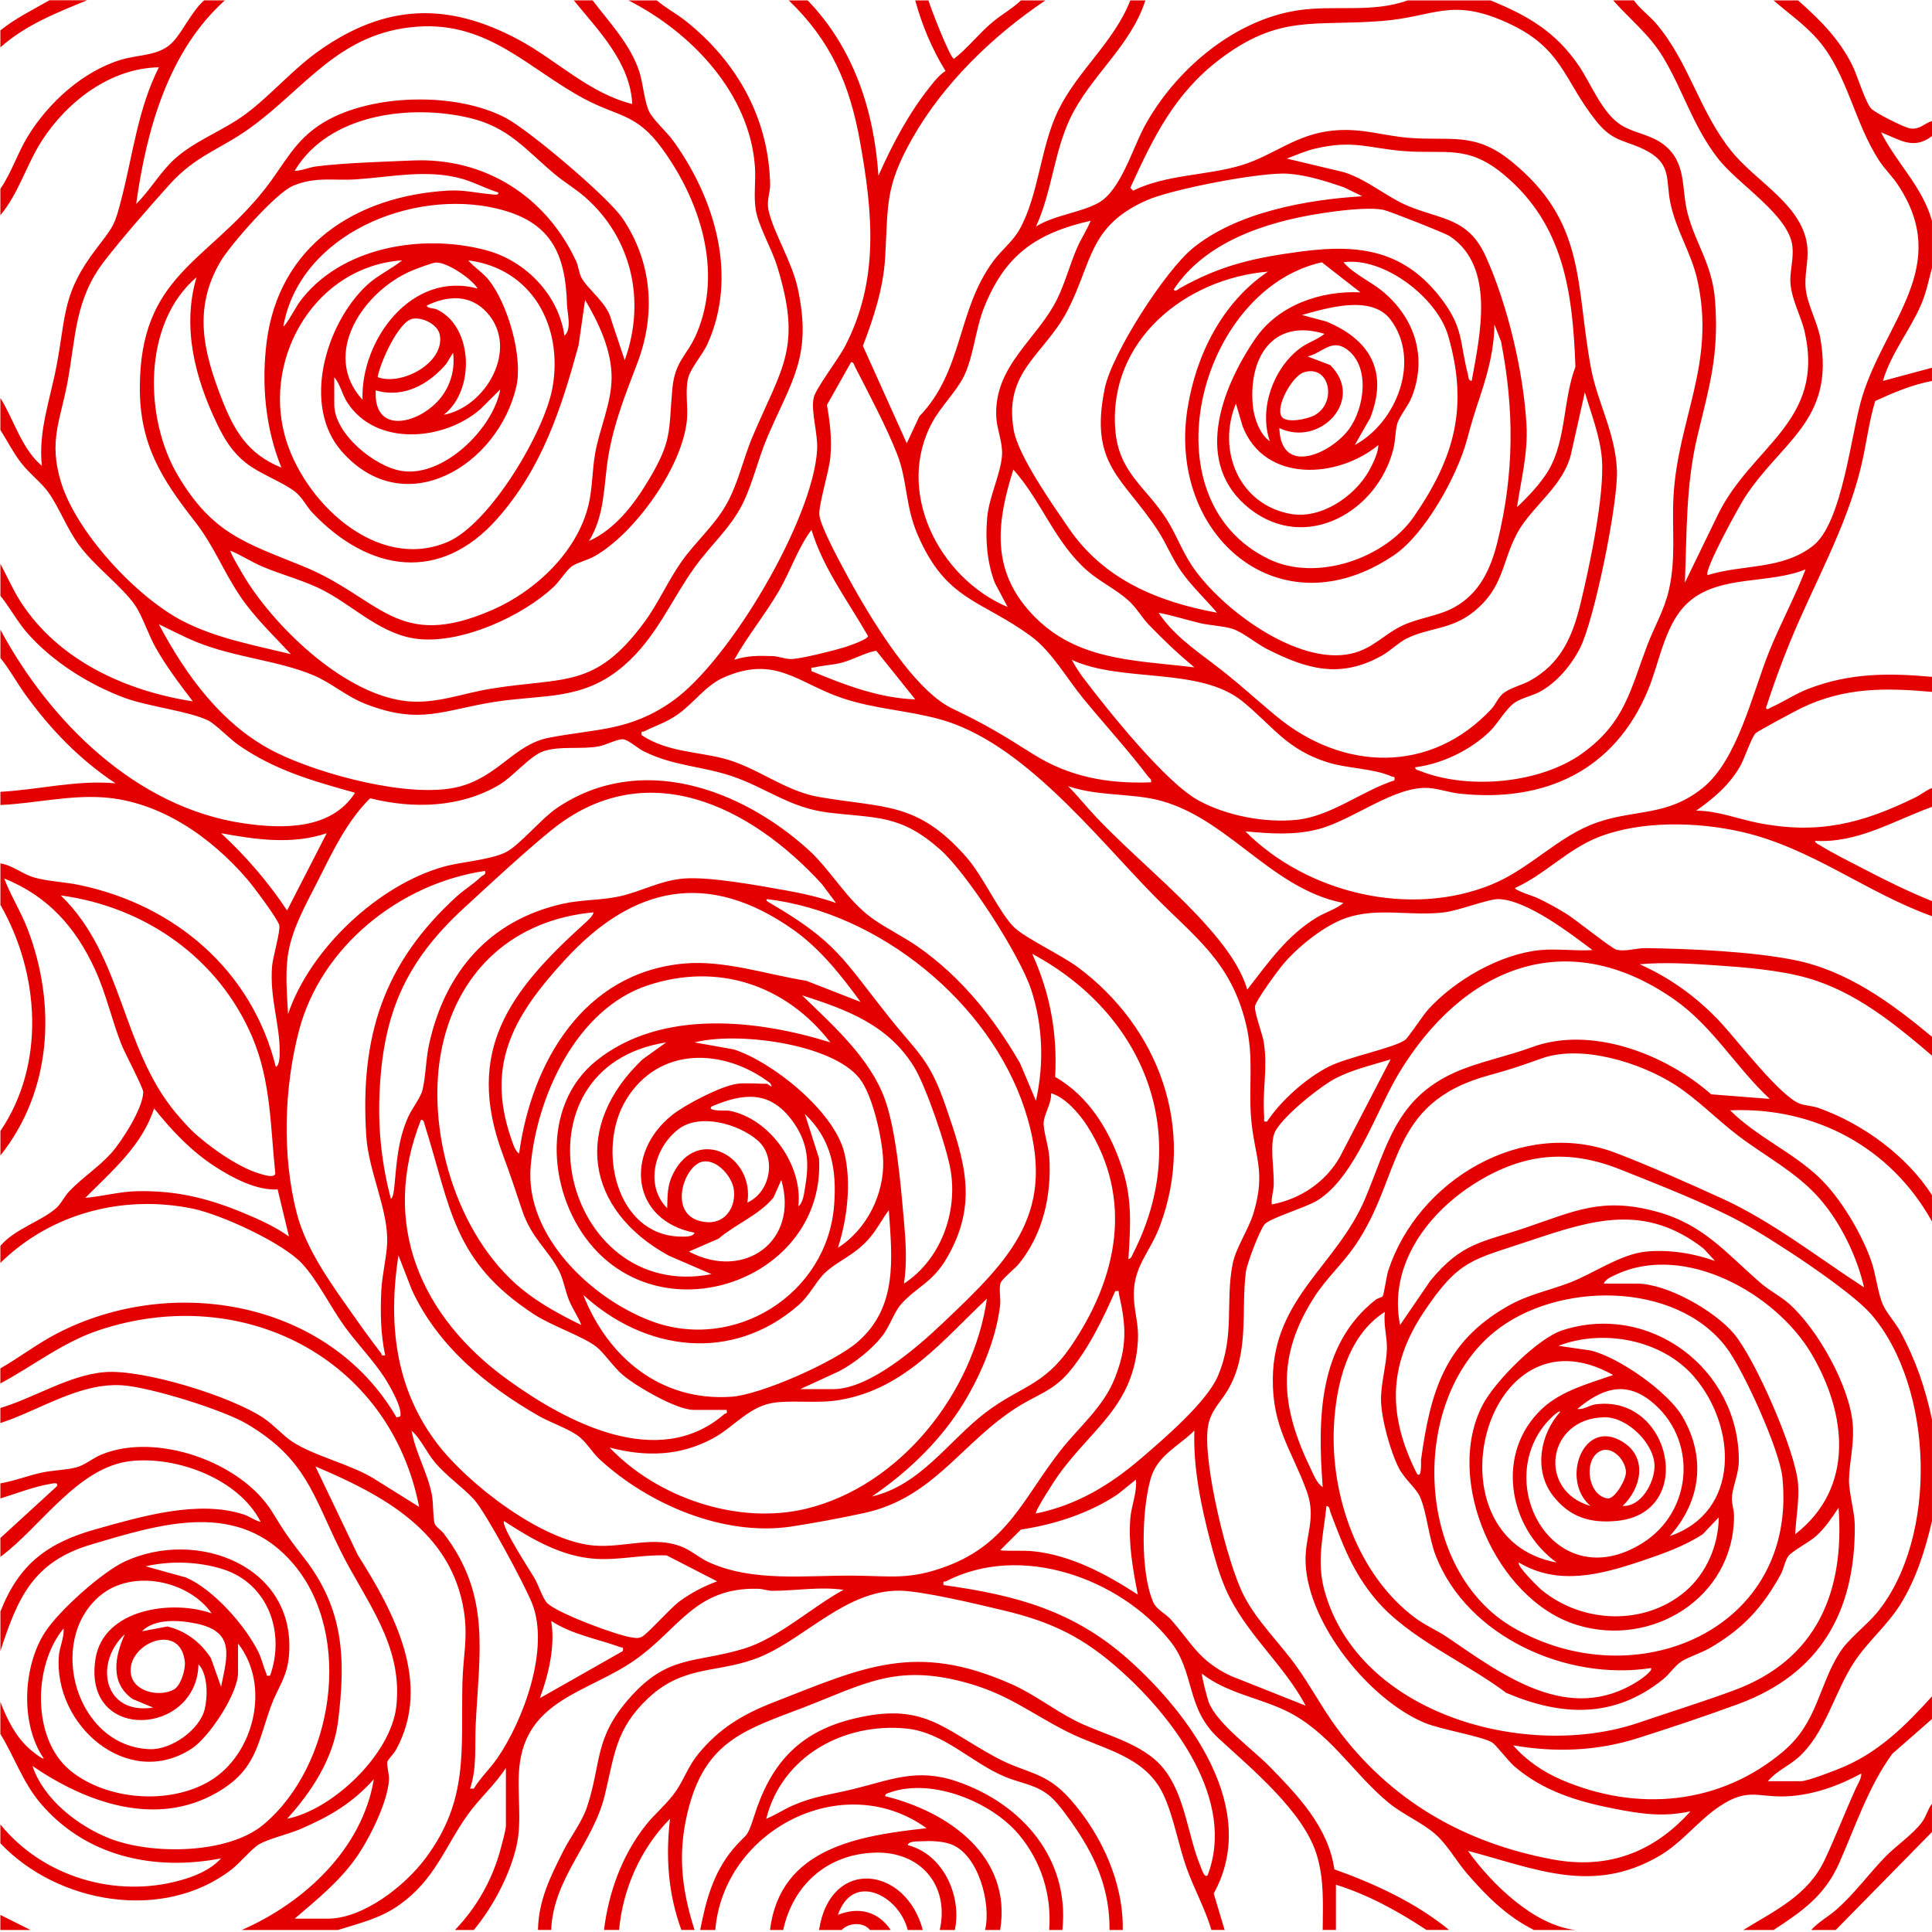 <svg width="692" height="692" viewBox="0 0 692 692" fill="none" xmlns="http://www.w3.org/2000/svg">
<path d="M402.139 691.279L397.409 691.279C397.517 677.509 392.943 666.186 385.396 655.017C383.2 651.767 379.289 646.193 376.471 643.687C371.438 639.201 365.918 638.863 360.073 636.444C348.054 631.485 338.054 620.479 324.697 619.134C302.327 616.884 280.098 628.931 274.443 651.443C277.781 650.112 280.815 648.031 284.125 646.606C291.841 643.288 297.577 642.782 305.408 640.869C319.116 637.518 328.366 633.127 342.865 638.113C365.999 646.058 383.194 665.713 380.525 691.279L375.796 691.279C376.728 678.773 373.005 666.787 364.999 657.179C355.182 645.389 333.757 636.667 318.738 642.038C318.008 642.302 317.116 642.336 317.015 643.349C339.784 648.909 362.553 664.936 358.229 691.279L352.824 691.279C355.121 681.935 350.425 664.186 340.642 660.584C337.277 659.348 333.061 659.328 329.481 659.524C328.292 659.591 325.434 659.422 325.123 660.895C337.791 664.091 344.581 679.009 342.007 691.279L336.602 691.279C340.183 675.199 329.636 663.024 313.259 663.578C296.354 664.145 284.071 675.03 280.524 691.279L275.795 691.279C279.409 661.902 307.387 657.524 331.872 654.821C302.023 633.302 259.187 655.402 256.201 691.279L250.796 691.279C252.823 680.806 255.417 671.023 262.302 662.611C267.309 656.497 267.403 659.145 270.031 650.754C275.909 631.965 285.943 620.404 305.779 615.594C330.879 609.5 337.561 619.161 356.864 629.532C367.884 635.451 374.492 634.329 383.572 644.7C394.585 657.281 402.449 674.34 402.145 691.279L402.139 691.279ZM293.361 691.279L301.469 691.279C303.935 688.637 309.259 688.292 311.603 691.279L319.035 691.279C314.549 684.603 307.536 682.84 300.124 685.874C305.462 670.226 322.076 678.942 325.116 691.279L330.521 691.279C324.494 668.415 297.388 665.05 293.361 691.279ZM0.135 691.279L10.945 691.279L0.135 685.88L0.135 691.279ZM17.702 0.096C11.716 3.542 5.54 6.528 0.135 10.893L0.135 16.967C9.074 8.967 20.276 4.569 31.214 0.089L17.702 0.089L17.702 0.096ZM635.233 691.279L624.423 691.279C635.828 684.245 647.577 678.915 653.597 666.091C657.522 657.727 660.975 648.747 664.866 640.221C665.495 638.842 666.88 636.667 666.643 635.248C658.617 639.626 649.557 642.89 640.327 643.383C629.652 643.957 626.328 640.126 616.106 646.856C608.349 651.957 602.519 660.017 594.229 664.821C570.311 678.671 550.089 669.354 525.78 662.936C534.104 674.597 549.319 689.583 564.291 691.279L549.427 691.279C539.685 686.394 532.455 679.178 525.435 671.037C521.584 666.571 518.402 660.672 513.977 656.835C509.227 652.72 502.585 649.977 497.403 645.72C484.458 635.1 476.29 620.229 460.277 612.608C450.764 608.081 439.13 606.297 430.529 599.473C430.211 599.885 432.441 608.358 432.9 609.581C435.819 617.357 448.555 626.397 454.858 632.863C464.973 643.234 475.823 654.531 477.931 669.55C492.336 674.665 507.166 681.529 519.03 691.265L510.923 691.265C500.977 684.678 489.917 678.583 478.499 675.063L478.499 691.265L473.763 691.265C473.81 681.955 474.357 673.118 471.547 664.118C466.756 648.768 448.197 633.444 436.596 622.762C424.475 611.601 428.252 599.122 419.023 587.67C400.882 565.158 365.668 552.625 338.926 566.333C338.223 566.691 337.642 565.975 337.96 567.739C363.762 571.326 384.484 576.846 404.179 594.392C426.198 614.006 451.413 648.085 434.724 678.212L438.63 691.265L433.9 691.265C431.657 683.678 427.786 676.766 425.103 669.341C422.063 660.909 420.367 650.484 416.658 642.673C409.983 628.613 394.497 626.539 381.856 620.067C368.559 613.256 360.776 606.608 345.385 602.507C320.65 595.919 309.482 603.25 287.645 611.641C267.748 619.283 253.404 623.195 246.938 646.572C242.56 662.382 243.823 675.84 248.776 691.265L244.046 691.265C239.297 678.192 238.391 665.24 239.986 651.443C229.554 661.99 223.061 676.469 221.75 691.265L216.345 691.265C217.98 677.779 222.811 664.523 231.23 653.821C234.615 649.518 239.256 645.835 242.297 641.255C245.134 636.985 246.641 632.437 250.147 628.174C257.694 618.999 266.065 614.026 276.984 609.763C309.394 597.095 327.866 587.987 362.256 603.203C370.458 606.831 377.512 612.479 385.464 616.465C395.558 621.519 409.185 624.215 416.611 633.275C424.543 642.957 425.333 657.274 430.009 668.489C430.265 669.111 431.333 672.847 432.535 671.692C442.825 644.95 420.435 615.438 401.476 598.446C388.18 586.528 376.958 581.008 359.587 576.846C350.756 574.731 330.271 569.792 322.049 569.745C303.124 569.637 288.659 586.501 272.66 593.298C257.816 599.602 245.364 595.879 232.203 608.223C220.352 619.337 220.122 628.748 216.562 643.221C212.359 660.301 198.144 672.759 197.428 691.265L192.698 691.265C192.82 680.813 197.225 671.942 201.806 662.902C204.434 657.713 208.467 652.659 210.298 647.092C215.562 631.073 212.717 622.702 225.453 608.236C239.297 592.507 248.931 595.859 266.484 590.507C278.774 586.764 290.76 575.623 302.138 569.434C293.685 568.232 285.206 569.765 276.774 569.799C275.065 569.806 273.342 569.11 271.43 569.063C248.891 568.516 243.175 583.602 227.358 594.622C210.663 606.257 188.442 608.689 186.016 632.964C185.063 642.45 187.151 652.099 184.915 661.564C182.462 671.928 176.449 683.137 169.72 691.272L162.963 691.272C170.801 683.13 176.476 673.063 179.354 662.084C179.861 660.152 181.206 655.456 181.206 653.808L181.206 633.221C177.3 639.295 171.517 644.342 167.409 650.153C159.234 661.72 155.856 673.036 143.309 682.103C136.343 687.137 129.107 688.725 121.067 691.272L86.61 691.272C108.966 681.522 129.796 662.206 133.897 637.275C126.101 645.964 118.135 650.578 107.548 655.152C103.426 656.929 96.19 658.585 92.745 660.612C90.251 662.078 85.812 667.388 82.88 669.651C58.456 688.475 20.627 681.867 0.135 660.22L0.135 653.47C15.33 672.192 41.2 679.975 64.469 673.53C69.874 672.03 75.32 669.827 79.184 665.631C55.044 670.287 30.559 664.949 14.344 645.693C8.135 638.315 5.135 629.194 0.135 621.073L0.135 609.601C2.594 615.871 5.263 621.465 10.263 626.147C10.83 626.681 15.209 630.309 15.675 629.843C7.202 617.58 8.182 596.946 16.073 584.683C20.999 577.029 36.477 563.11 44.714 559.293C70.597 547.307 106.25 560.928 103.501 593.048C102.832 600.878 99.474 604.453 97.109 610.959C92.143 624.641 91.859 633.944 77.617 642.106C55.76 654.632 30.789 645.646 11.634 632.546C15.607 644.444 27.856 654.024 39.342 658.524C54.301 664.382 81.664 664.192 94.413 653.49C119.513 632.41 126.736 585.873 105.217 560.32C85.535 536.95 57.834 545.733 32.579 553.239C12.013 559.354 6.364 572.09 0.149 591.372L0.149 577.197C6.898 560.084 17.107 552.543 34.457 547.692C50.645 543.166 70.955 537.119 87.285 542.449C89.326 543.112 91.292 544.632 93.386 545.132C85.583 529.768 63.672 521.62 47.179 523.282C27.931 525.221 14.675 546.929 0.142 557.624L0.142 550.875L20.418 532.308C20.945 530.747 19.026 531.342 18.215 531.47C12.323 532.396 5.864 534.97 0.142 536.707L0.142 531.308C5.168 530.45 9.898 528.565 14.877 527.471C18.87 526.592 23.505 526.572 27.201 525.613C30.525 524.748 33.059 522.37 36.16 521.066C55.801 512.816 86.502 523.572 97.555 541.639C101.953 548.834 103.697 551.327 108.892 557.989C123.195 576.333 123.898 594.163 121.067 616.688C119.412 629.836 111.554 641.856 102.832 651.45C119.446 648.085 140.039 628.208 141.944 611.222C144.444 588.987 130.735 573.272 121.831 555.185C112.014 535.261 109.473 522.538 88.589 510.1C79.948 504.952 53.679 496.824 43.741 496.182C28.404 495.189 14.269 505.121 0.135 509.708L0.135 504.31C12.276 500.688 24.836 492.459 37.606 491.459C51.308 490.392 82.617 500.067 94.258 507.81C97.981 510.282 101.325 514.147 104.629 516.343C112.432 521.518 125.614 524.457 133.918 529.606L150.126 539.74C139.62 486.155 86.63 459.38 35.417 476.453C22.431 480.784 12.026 489.148 0.128 495.533L0.128 490.135C6.986 486.21 13.357 481.284 20.384 477.636C61.814 456.123 117.804 465.934 142.025 507.681L143.37 507.35C144.235 504.283 139.566 496.297 137.715 493.425C133.62 487.088 127.722 481.095 123.229 474.825C118.331 467.994 113.757 458.637 108.257 452.657C101.359 445.158 79.272 435.05 69.205 432.949C44.254 427.74 18.323 434.51 0.142 452.34L0.142 446.266C5.087 440.273 14.81 437.429 20.073 432.767C21.958 431.098 23.1 428.456 24.796 426.686C29.525 421.761 35.248 418.099 39.68 413.207C43.626 408.856 51.26 396.884 51.308 391.134C51.321 389.654 44.714 377.169 43.545 374.23C40.018 365.385 38.038 355.94 34.045 347.272C27.073 332.11 17.208 320.996 1.507 314.652C3.885 320.902 7.554 326.638 9.932 332.887C20.249 359.947 18.539 390.769 0.149 413.876L0.149 405.099C16.438 381.006 14.175 348.663 0.149 324.104L0.149 309.254C4.574 309.936 8.013 313.105 12.31 314.314C17.33 315.733 23.208 315.888 28.532 317.01C62.807 324.219 90.272 347.724 98.798 382.148C100.122 381.628 100.156 378.331 100.176 377.121C100.339 367.041 96.528 357.535 97.454 346.056C97.717 342.792 100.521 333.448 100.021 331.374C99.474 329.104 90.697 317.415 88.637 315.017C75.705 299.95 57.476 287.025 36.998 285.606C24.593 284.748 12.472 287.775 0.149 288.336L0.149 283.613C13.918 282.85 27.566 279.303 41.369 280.573C28.465 272.006 18.08 261.243 9.053 248.723C5.973 244.447 3.466 239.771 0.149 235.684L0.149 225.556C17.817 258.432 48.74 289.248 87.164 294.883C101.136 296.93 118.642 297.322 127.175 283.951C112.108 279.742 98.508 275.931 85.468 266.884C82.4 264.756 77.164 259.371 74.658 258.115C67.962 254.757 53.341 253.115 44.896 250.048C32.079 245.386 18.58 236.886 9.628 226.563C6.067 222.455 3.567 217.604 0.149 213.421L0.149 201.949C2.561 206.422 4.54 211.084 7.297 215.394C20.776 236.454 44.923 247.48 69.064 251.216C64.327 245.014 59.523 238.677 55.686 231.853C53.186 227.4 50.99 220.624 48.409 216.847C43.774 210.05 33.91 202.908 28.241 195.145C23.884 189.173 21.208 181.795 17.33 176.349C14.81 172.809 10.249 169.397 7.297 165.451C4.594 161.843 2.561 157.81 0.142 154.033L0.142 142.561C5.114 150.533 7.655 160.62 14.999 166.857C13.648 154.519 17.951 143.135 20.215 131.223C23.776 112.461 22.249 105.083 34.62 88.915C40.829 80.801 41.079 80.794 43.727 70.342C47.7 54.687 49.47 38.891 56.902 24.108C39.585 24.399 24.1 36.283 14.986 50.411C9.439 59.005 6.763 69.166 0.135 77.085L0.135 67.633C4.169 61.768 6.277 54.843 9.986 48.789C17.323 36.797 29.708 25.507 43.369 21.392C50.071 19.372 57.442 20.176 62.273 14.629C65.976 10.386 68.678 4.13 73.097 0.13L80.529 0.13C60.199 18.439 52.429 46.688 48.781 73.031C53.774 68.193 57.483 61.477 62.645 56.856C70.003 50.262 80.036 46.762 87.9 40.911C97.109 34.067 104.784 24.858 114.385 18.095C138.039 1.434 160.301 0.582 185.705 14.197C199.502 21.588 210.846 33.324 226.46 37.256C225.716 22.358 214.386 11.008 205.522 0.137L212.278 0.137C218.366 8.17 225.771 15.852 228.98 25.642C230.338 29.777 230.824 36.83 232.642 40.209C234.202 43.12 238.918 47.37 241.209 50.546C256.08 71.173 264.41 98.888 253.397 123.224C251.701 126.967 247.411 131.818 246.519 135.257C245.31 139.912 246.479 145.506 246.046 150.31C244.56 167.005 227.595 190.815 213.156 199.125C210.596 200.598 207.184 201.382 205.157 202.611C203.116 203.854 200.542 208.084 198.441 210.077C187.171 220.739 165.551 230.528 149.863 228.88C136.857 227.508 127.303 217.583 116.351 211.739C109.176 207.915 101.46 206.104 94.055 202.969C90.13 201.307 86.488 198.888 82.563 197.247C82.124 197.686 87.623 206.827 88.36 207.983C99.663 225.765 123.945 248.946 145.816 251.156C156.2 252.203 165.592 248.352 175.659 246.71C202.231 242.372 213.035 246.933 230.804 222.833C235.878 215.948 239.243 208.03 244.161 201.078C248.891 194.389 255.519 188.517 259.687 181.491C264.376 173.599 266.045 164.634 269.592 156.283C280.288 131.129 287.389 124.474 278.294 95.171C276.376 88.996 271.599 80.909 270.687 75.098C269.89 70.038 270.754 64.91 270.41 59.849C268.613 33.486 247.607 11.562 225.115 0.143L235.25 0.143C238.506 2.92 242.344 4.907 245.702 7.589C263.924 22.102 275.342 42.296 275.842 65.957C275.909 69.085 274.511 71.693 275.261 75.254C276.909 83.091 283.646 93.611 285.733 103.266C291.023 127.757 283.537 136.243 274.781 156.749C271.565 164.282 269.613 173.113 266.018 180.396C261.748 189.038 254.411 195.395 248.884 203.104C240.29 215.083 235.094 228.387 223.44 238.433C208.717 251.129 194.671 248.609 176.99 251.426C158.592 254.358 150.613 259.675 131.208 252.243C124.04 249.5 118.912 244.703 112.46 241.954C99.785 236.555 84.123 235.535 70.415 229.961C65.78 228.076 61.368 225.738 56.882 223.576C66.692 242.062 79.779 260.108 98.987 269.587C114.905 277.445 147.032 286.113 164.186 281.836C178.483 278.269 184.165 266.641 196.576 264.243C213.596 260.952 225.561 261.939 240.871 251.122C261.349 236.65 291.233 186.031 292.672 161.127C293.017 155.209 290.341 147.331 291.469 142.378C292.206 139.155 300.3 128.534 302.489 124.366C315.009 100.536 312.637 76.335 308.022 50.64C304.361 30.263 297.645 14.669 282.544 0.157L289.301 0.157C305.739 17.142 313.09 39.648 314.637 62.937C319.657 51.606 325.474 40.614 333.237 30.885C334.791 28.939 336.609 26.675 338.669 25.432C333.839 17.608 330.251 9.055 327.819 0.157L332.548 0.157C333.345 2.859 340.257 20.75 341.683 21.081C346.723 17.122 350.567 12.048 355.513 7.906C358.763 5.184 362.6 3.103 365.654 0.15L374.437 0.15C355.621 12.778 337.784 30.013 326.596 49.89C316.873 67.166 318.157 73.43 317.035 92.314C316.387 103.212 312.955 113.806 309.07 123.893L324.785 158.776L329.298 149.114C345.189 132.602 342.601 111.211 355.912 93.354C358.675 89.645 362.817 86.375 365.114 82.294C372.1 69.876 372.627 52.654 379.045 39.513C385.984 25.297 399.058 15.021 404.841 0.15L410.246 0.15C405.051 16.487 390.437 27.344 383.302 42.418C377.498 54.681 376.755 68.788 371.066 81.145C377.572 77.037 386.869 76.227 393.349 72.707C401.355 68.356 405.611 53.255 409.888 45.357C420.759 25.291 441.731 7.231 464.817 3.711C477.925 1.711 491.464 4.738 504.153 0.15L533.881 0.15C547.245 5.569 557.298 11.467 565.507 23.561C569.953 30.108 573.858 40.553 580.702 44.83C585.391 47.762 591.283 48.161 595.979 51.843C604.269 58.349 602.147 67.538 604.471 76.436C607.363 87.53 613.363 94.705 614.309 107.779C615.721 127.345 612.315 138.095 607.985 156.181C603.775 173.762 604.221 190.774 603.485 208.712L615.288 184.396C627.423 159.587 653.664 151.189 646.408 118.913C645.064 112.934 641.314 106.772 641.26 100.367C641.226 96.503 642.469 92.543 641.996 88.219C640.767 76.99 622.666 66.187 615.356 56.782C606.323 45.161 602.911 32.472 595.654 20.439C590.763 12.332 583.973 7.129 577.804 0.137L585.236 0.137C587.506 3.326 590.817 5.623 593.323 8.589C605.093 22.527 608.552 39.661 620.099 54.066C629.152 65.362 646.232 73.707 647.381 88.902C647.759 93.888 646.185 98.543 646.793 103.671C647.455 109.313 651.023 115.488 652.043 121.373C657.144 150.77 637.936 158.019 624.821 178.383C622.768 181.572 610.268 204.267 611.599 206.003C624.274 202.037 638.213 204.212 649.381 195.497C659.934 187.261 662.968 155.344 666.968 142.196C675.258 114.954 699.229 95.28 679.703 66.072C677.751 63.146 675.143 60.653 673.204 57.721C664.238 44.175 661.833 26.885 651.475 14.636C646.746 9.048 640.726 4.893 635.24 0.143L644.023 0.143C651.935 7.143 658.786 13.926 663.522 23.527C665.272 27.067 668.143 36.824 670.332 38.999C671.866 40.519 682.183 45.776 684.291 46.026C687.703 46.431 689.088 44.269 692 43.343L692 48.742C685.311 53.863 680.399 49.985 673.758 47.397C679.264 58.397 688.547 66.802 691.986 79.071L691.986 95.948C690.784 100.482 689.926 104.874 688.048 109.225C684.142 118.285 677.264 126.616 674.42 136.439L691.986 131.723L691.986 136.446C684.859 137.804 678.197 140.622 671.657 143.628C669.312 151.398 668.441 159.499 666.529 167.377C661.265 189.112 649.658 209.192 641.199 229.819C638.003 237.616 635.118 245.534 632.524 253.554C632.936 254.534 633.807 253.595 634.355 253.358C638.888 251.392 642.983 248.507 647.894 246.636C662.677 241.008 676.386 241.028 691.993 242.426L691.993 247.825C675.305 246.311 660.684 246.169 645.347 253.534C643.26 254.534 629.591 261.851 628.794 262.648C627.362 264.074 624.801 271.857 623.193 274.607C619.268 281.316 613.809 285.951 607.539 290.349C615.248 290.397 622.396 293.315 629.814 294.768C651.347 298.977 667.008 294.971 686.169 285.552C688.162 284.573 689.878 283.032 691.993 282.262L691.993 289.012C678.149 293.971 665.475 302.065 650.104 301.166C650.158 302.011 651.07 302.268 651.665 302.639C656.225 305.524 663.346 309.024 668.332 311.632C676.048 315.665 683.919 319.49 691.993 322.753L691.993 328.151C668.177 319.591 648.942 303.734 623.896 297.977C608.032 294.329 587.533 293.822 572.23 299.964C561.359 304.328 553.191 313.301 542.684 318.037C542.144 318.746 549.508 321.111 550.353 321.503C553.968 323.145 557.481 325.138 560.866 327.199C564.224 329.246 577.27 339.765 578.966 340.157C582.405 340.948 586.087 339.529 589.655 339.59C605.539 339.846 627.436 340.792 642.814 343.88C661.718 347.677 677.508 359.305 692 371.358L692 378.108C678.616 366.696 664.556 355.136 647.246 350.258C637.111 347.4 624.538 346.427 613.957 345.718C605.093 345.123 596.141 344.589 587.27 345.373C598.485 350.326 608.397 357.622 616.673 366.629C622.342 372.79 637.854 392.911 644.705 395.323C646.692 396.026 649.131 396.08 651.293 396.836C667.11 402.397 682.933 413.95 691.993 428.058L691.993 437.51C677.298 410.998 650.077 396.357 619.7 397.694C629.085 407.106 641.827 412.525 651.462 421.639C659.157 428.922 666.637 441.516 670.197 451.522C671.981 456.522 672.542 463.177 674.494 467.481C675.778 470.312 678.933 473.791 680.616 476.886C686.156 487.074 689.561 497.033 691.986 508.391L691.986 544.841C689.568 555.158 686.372 565.435 680.784 574.481C676.035 582.177 668.927 587.954 664.002 595.514C656.961 606.331 653.759 620.972 644.023 629.559C640.611 632.566 636.165 634.431 633.206 637.991L645.03 637.991C647.469 637.991 657.867 633.944 660.684 632.708C673.569 627.059 682.696 617.85 691.986 607.615L691.986 615.715L677.771 628.174C669.184 639.998 664.61 654.092 658.786 667.253C653.57 679.036 645.624 684.455 635.233 691.312L635.233 691.279ZM210.731 181.126C212.231 175.005 212.075 168.742 213.129 162.6C214.643 153.742 218.994 144.594 219.061 135.392C219.136 125.548 214.46 115.657 209.569 107.421L207.238 123.636C201.015 146.412 194.191 167.566 178.172 185.72C157.619 209.009 132.121 204.868 111.939 183.693C109.825 181.477 108.284 178.18 105.865 176.261C101.203 172.559 93.238 169.91 88.015 165.742C83.11 161.823 80.367 157.283 77.705 151.743C69.867 135.412 65.111 117.204 70.388 99.313C51.044 115.745 51.537 149.844 63.766 170.39C76.07 191.058 87.589 194.314 108.392 202.753C136.458 214.138 141.971 233.488 176.442 218.421C191.779 211.719 206.65 197.72 210.724 181.119L210.731 181.126ZM104.865 66.592C98.717 69.193 82.387 87.78 78.833 93.908C69.185 110.549 72.8 125.785 79.353 142.682C83.806 154.168 88.724 162.647 100.798 167.485C95.069 153.445 93.616 137.737 95.481 122.683C99.778 88.05 127.384 70.126 160.605 68.268C166.342 67.95 170.726 69.173 176.152 69.606C176.895 69.666 178.672 70.099 178.496 68.943C174.071 67.619 169.956 65.288 165.504 64.038C152.964 60.511 140.269 63.403 127.519 64.241C119.27 64.781 113.027 63.133 104.865 66.585L104.865 66.592ZM206.326 93.462C207.258 95.455 207.346 97.793 208.319 99.57C210.582 103.691 217.71 108.779 218.94 114.603L223.757 129.014C231.385 108.009 226.419 85.395 209.582 70.626C206.299 67.741 201.907 65.099 198.448 62.18C188.293 53.627 182.185 45.587 168.368 42.283C147.072 37.182 117.675 40.756 105.534 61.194C108.122 61.173 110.723 59.917 113.385 59.586C123.668 58.316 137.195 57.944 147.768 57.484C173.686 56.356 195.522 70.335 206.326 93.469L206.326 93.462ZM171.071 103.36C169.01 99.84 159.862 93.678 156.031 94.057C154.579 94.199 149.086 96.266 147.437 96.969C130.323 104.245 114.777 126.683 129.85 143.196C129.134 121.656 147.579 96.888 171.071 103.367L171.071 103.36ZM134.593 139.818C133.729 154.155 146.667 152.526 154.862 145.56C160.497 140.777 163.234 133.656 162.281 126.318L159.862 130.305C153.558 137.703 144.512 142.75 134.593 139.818ZM157.524 119.94C156.829 116.204 151.336 113.515 147.789 114.17C142.708 115.116 136.073 130.115 135.262 135.088C143.89 138.291 159.396 129.933 157.524 119.94ZM124.439 144.223C122.445 141.162 121.959 137.75 119.723 135.095L119.723 144.885C119.723 155.364 134.127 167.12 143.87 168.681C158.788 171.073 176.625 153.574 179.185 139.487L172.064 146.547C159.126 157.884 134.762 160.08 124.439 144.223ZM174.456 111.995C168.47 105.347 160.355 105.793 152.836 109.454C153.133 110.535 155.2 110.265 156.477 110.86C169.537 116.947 170.247 139.845 158.91 148.587C173.983 145.804 186.111 124.947 174.456 111.995ZM144.046 93.253C113.514 95.3 94.278 127.237 101.967 155.871C108.217 179.16 134.634 204.983 160.254 194.145C175.496 187.7 195.178 154.553 197.928 138.635C201.691 116.846 190.624 96.205 167.7 93.253C169.922 95.834 172.983 97.644 175.118 100.347C181.942 108.995 187.367 127.839 184.935 138.473C178.516 166.519 145.079 187.355 122.452 161.735C107.94 145.304 116.689 116.109 131.202 102.34C135.026 98.712 139.978 96.509 144.052 93.253L144.046 93.253ZM202.157 120.244C204.887 117.94 203.17 112.191 203.076 108.995C202.542 90.496 197.13 79.22 177.834 74.673C147.613 67.558 107.413 83.848 101.487 116.866C101.899 117.42 106.433 109.36 107.014 108.556C121.54 88.375 151.369 83.469 174.307 89.679C188.333 93.476 200.123 105.678 202.164 120.244L202.157 120.244ZM65.645 222.536C77.664 228.691 91.177 231.103 104.183 234.312C97.846 227.448 91.001 221.043 85.792 213.212C79.691 204.044 76.705 195.645 69.746 186.72C57.821 171.431 50.038 159.175 50.085 138.804C50.179 98.712 73.813 94.253 94.704 67.923C101.933 58.816 105.311 50.248 115.892 43.864C133.1 33.479 163.517 32.878 181.219 42.276C189.631 46.742 217.751 70.518 222.967 78.193C233.588 93.834 234.952 112.414 228.345 129.879C224.108 141.061 219.946 151.243 217.906 163.323C216.143 173.762 216.818 184.342 210.934 193.814C220.528 189.423 227.162 180.572 232.425 171.755C240.749 157.817 239.466 154.688 240.797 139.487C241.716 129.055 246.1 127.575 249.566 119.359C258.971 97.077 250.715 71.808 237.155 53.215C227.878 40.492 221.541 41.979 209.13 35.317C189.401 24.736 175.023 7.825 149.761 9.528C121.594 11.426 109.635 31.385 89.528 45.877C78.84 53.579 70.124 55.599 60.591 66.241C53.382 74.288 43.815 85.152 37.309 93.604C26.856 107.184 27.167 120.548 24.242 136.568C21.701 150.472 17.343 157.749 21.796 172.512C27.262 190.666 48.909 213.969 65.638 222.529L65.645 222.536ZM66.692 565.05C76.556 569.401 87.88 582.238 92.596 591.818C93.744 594.156 94.326 596.994 95.332 599.21C95.69 600.007 95.015 600.426 96.744 600.156C102.257 584.704 96.028 567.191 79.833 562.05C71.171 559.3 60.996 558.969 52.166 561.016L66.699 565.05L66.692 565.05ZM62.246 605.169C64.76 603.797 66.476 598 66.206 595.291C64.739 580.528 45.119 588.764 46.903 599.649C47.956 606.088 57.233 607.905 62.246 605.169ZM44.72 585.305C33.593 595.588 37.065 614.364 54.855 611.621L47.47 608.547C39.288 602.75 41.119 593.305 44.714 585.305L44.72 585.305ZM79.178 604.203C81.421 593.122 84.312 584.501 70.442 581.555C64.395 580.272 55.483 579.576 50.815 584.298L59.936 582.569C66.496 584.089 72.056 588.386 75.576 593.98L79.184 604.203L79.178 604.203ZM53.841 626.519C61.334 626.728 71.523 619.621 73.32 612.182C74.394 607.716 74.529 599.703 71.084 596.109C70.577 621.871 29.316 624.323 34.221 594.048C37.099 576.272 61.577 572.84 75.806 577.873C67.435 565.982 47.403 561.948 35.937 571.461C16.391 587.677 27.221 625.782 53.841 626.519ZM25.188 634.187C38.275 644.869 60.841 646.592 75.32 637.809C91.15 628.208 97.001 603.622 85.258 588.677L85.258 599.135C85.258 606.608 74.935 622.256 68.597 626.363C45.646 641.241 19.1 617.837 21.087 593.075C21.35 589.778 23.046 586.629 22.769 583.278C11.864 596.44 11.31 622.85 25.188 634.181L25.188 634.187ZM600.046 388.607C587.641 380.608 566.453 373.986 552.15 379.114C544.813 381.743 540.88 383.08 533.219 385.175C496.62 395.161 502.585 421.328 485.127 446.475C480.837 452.657 475.094 457.907 471.047 464.13C457.088 485.574 458.561 503.492 469.385 525.896C470.472 528.153 471.716 531.376 473.763 532.653C471.959 508.418 472.013 481.831 492.735 465.528C493.471 464.947 494.957 464.711 495.234 464.326C495.674 463.731 496.626 457.009 497.221 455.178C507.781 422.734 545.225 400.302 578.473 412.856C590.236 417.295 605.181 423.99 616.775 429.267C634.638 437.402 651.219 450.455 667.664 461.11C665.11 450.009 659.306 438.01 651.8 429.375C643.591 419.93 632.308 414.187 622.47 406.701C614.923 400.951 607.951 393.701 600.046 388.6L600.046 388.607ZM614.282 451.657L610.248 447.259C589.222 430.841 570.345 436.888 547.927 444.415C527.483 451.279 522.632 450.948 509.97 469.94C497.038 489.351 497.106 507.229 507.551 527.923C509.362 529.693 508.909 523.471 508.977 522.951C512.294 498.736 517.341 480.872 539.766 467.988C547.481 463.555 554.319 462.447 562.258 459.407C570.933 456.083 580.412 449.178 589.641 448.286C597.755 447.502 606.654 448.894 614.288 451.657L614.282 451.657ZM602.188 595.149C599.972 596.575 597.884 599.723 595.688 601.487C578.236 615.499 559.528 614.851 539.509 606.351C524.854 595.305 504.464 586.846 492.694 572.799C484.492 563.016 480.972 553.334 476.54 541.686C476.215 540.835 476.391 539.619 475.114 539.402C474.013 549.881 471.499 559.084 474.344 569.522C486.559 614.357 547.13 630.607 586.932 617.033C598.012 613.256 610.437 609.392 621.22 605.385C650.665 594.453 660.745 570.218 658.542 540.071C655.982 543.78 653.833 547.159 650.448 550.213C648.03 552.388 642.043 555.483 640.618 557.266C639.422 558.759 638.854 562.009 637.814 563.914C631.321 575.792 624.031 583.629 612.275 590.372C609.275 592.095 604.802 593.46 602.181 595.142L602.188 595.149ZM638.415 529.146C637.402 519.255 624.409 490.54 618.227 482.487C599.951 458.677 557.542 458.981 535.293 477.028C504.504 502.006 506.714 562.509 541.982 582.954C585.905 608.419 643.989 583.65 638.409 529.139L638.415 529.146ZM648.861 484.953C636.125 463.353 603.539 445.03 578.912 456.482C577.297 457.232 575.189 458.042 574.419 459.758L586.243 459.758C597.1 459.758 614.079 469.454 621.018 477.663C628.646 486.689 643.233 519.897 644.037 531.612C644.449 537.673 643.287 543.544 643.003 549.53C664.475 532.835 661.454 506.323 648.854 484.946L648.861 484.953ZM496.045 469.886C482.749 478.251 478.533 495.898 477.783 510.695C476.513 535.727 486.377 564.259 506.923 579.515C510.544 582.204 514.727 583.954 518.301 586.373C538.097 599.818 561.933 618.073 586.81 602.061C587.526 601.601 592.296 598.345 591.317 597.46C561.352 602.142 525.692 586.42 514.281 557.313C511.7 550.733 511.017 541.409 508.565 536.024C507.234 533.105 503.025 529.673 501.092 525.937C497.978 519.883 494.694 508.033 494.647 501.283C494.613 495.432 496.633 488.655 496.761 483.068C496.863 478.791 495.437 474.318 496.045 469.886ZM517.328 326.78C505.362 328.259 493.498 324.901 482.174 328.786C474.371 331.462 465.277 338.819 459.899 345.002C457.966 347.224 449.94 358.176 449.534 360.352C449.143 362.474 452.156 370.223 452.642 373.189C454.169 382.553 452.028 390.925 452.811 400.032C452.899 401.039 452.278 401.971 453.818 401.714C458.885 394.127 467.783 386.188 475.999 382.013C482.634 378.642 499.146 375.412 503.288 372.48C504.43 371.676 509.653 363.636 511.578 361.528C521.226 350.967 537.36 341.671 551.799 340.286C557.697 339.718 564.386 340.705 570.379 340.286C562.399 334.266 546.995 322.456 536.901 322.037C533.239 321.888 522.78 326.104 517.335 326.773L517.328 326.78ZM478.702 386.06C472.932 388.999 459.642 399.694 456.73 405.289C454.622 409.342 456.406 418.99 456.223 424.355C456.142 426.754 455.277 428.983 455.521 431.409C465.777 429.476 474.824 423.416 479.952 414.315L498.079 379.445C491.775 381.378 484.58 383.074 478.702 386.067L478.702 386.06ZM502.484 54.086C489.944 53.039 484.809 50.066 471.175 53.201C467.567 54.032 464.344 55.505 460.926 56.802L481.37 61.68C489.586 64.227 496.694 70.585 504.383 73.788C516.335 78.767 525.881 77.936 532.192 91.901C540.016 109.205 545.718 133.325 546.758 152.27C547.313 162.337 544.833 171.809 543.353 181.666C547.312 177.923 551.961 173.066 554.697 168.37C561.008 157.54 559.825 143.162 564.284 131.372C563.305 104.82 560.183 80.477 538.624 62.525C525.496 51.586 517.605 55.343 502.477 54.086L502.484 54.086ZM472.851 76.477C453.413 79.524 431.65 86.584 420.388 103.712C420.901 104.705 422.016 103.57 422.61 103.232C437.265 94.942 449.447 92.273 466.182 90.064C487.275 87.287 503.376 89.76 516.605 107.475C524.28 117.745 522.8 122.704 525.78 134.081C526.023 135.014 525.76 136.183 527.125 136.446C530.036 120.231 535.779 95.557 519.247 84.584C517.585 83.483 497.572 75.585 495.559 75.173C490.005 74.038 478.735 75.551 472.844 76.477L472.851 76.477ZM487.269 104.712L473.452 93.949C429.373 103.779 409.902 179.072 454.696 200.368C471.635 208.422 496.066 200.078 506.464 184.984C521.105 163.735 526.023 145.594 518.693 120.231C514.808 106.779 495.809 91.908 481.181 93.928C485.134 98.415 491.059 100.786 495.687 104.739C506.936 114.366 511.22 128.21 505.626 142.304C504.396 145.405 501.133 149.222 500.417 151.945C499.721 154.56 499.829 157.789 499.092 160.749C493.525 183.133 467.946 198.051 447.758 182.329C427.124 166.262 437.359 139.311 449.561 121.386C457.791 109.292 473.013 104.036 487.269 104.712ZM465.324 124.987C468.297 122.67 471.614 121.832 474.425 119.576C455.581 113.846 447.048 128.494 448.757 145.547C449.17 149.675 451.271 155.695 454.825 158.039C450.886 146.56 455.892 132.332 465.317 124.981L465.324 124.987ZM466.959 133.372C462.919 134.669 456.791 145.52 459.007 149.155C460.642 151.824 468.391 150.08 470.851 148.729C479.026 144.257 476.303 130.365 466.959 133.372ZM442.684 144.547C435.819 161.147 443.636 180.673 462.236 184.065C473.101 186.045 485.059 177.903 490.255 168.789C491.762 166.14 493.66 162.147 493.694 159.398C479.195 171.431 452.94 173.106 445.055 152.634L442.69 144.547L442.684 144.547ZM483.215 153.655C488.728 146.142 490.951 131.001 482.201 124.967C476.844 121.271 473.547 126.467 468.358 127.676L476.425 130.744C489.127 143.196 472.709 160.296 458.23 153.317C458.77 170.721 476.763 162.451 483.222 153.655L483.215 153.655ZM485.249 159.391C500.18 151.412 509.038 129.116 498.079 114.508C491.289 105.461 475.567 110.245 466.331 112.826L475.114 115.177C490.796 121.744 497.302 133.102 490.769 149.729L485.249 159.398L485.249 159.391ZM399.45 153.641C400.571 169.106 410.098 174.113 417.55 185.504C421.09 190.916 423.272 197.132 426.86 202.523C437.096 217.928 464.709 238.535 484.026 234.109C491.593 232.373 495.478 227.427 501.876 224.272C507.896 221.299 514.943 220.786 520.834 217.563C529.962 212.57 534.002 203.679 536.387 193.95C542.367 169.593 542.414 146.783 537.624 122.238L535.246 116.191C535.232 124.771 533.009 133.237 530.341 141.331C528.334 147.418 527.131 151.087 525.469 157.384C522.064 170.248 510.443 191.294 499.369 198.807C458.365 226.644 418.185 191.815 425.326 146.432C428.353 127.17 437.751 108.333 454.163 97.286C424.563 99.759 397.146 121.873 399.45 153.628L399.45 153.641ZM414.976 219.475C419.827 226.846 427.347 232.305 434.353 237.569C443.089 244.129 449.048 249.825 457.216 256.574C481.087 276.303 512.504 277.249 534.232 253.899C535.746 252.27 536.529 249.926 538.266 248.48C540.793 246.386 545.063 245.413 547.853 243.886C559.021 237.765 563.203 228.157 566.102 216.219C569.325 202.922 574.743 177.444 573.77 164.431C573.169 156.371 569.899 148.195 567.656 140.5L562.899 161.722C560.514 173.897 548.718 181.146 543.461 190.902C537.779 201.442 538.725 210.374 527.807 219.137C519.679 225.664 511.652 224.745 503.68 228.779C500.971 230.15 497.836 233.224 494.903 234.859C479.952 243.183 468.067 239.704 453.703 232.414C449.947 230.508 445.129 226.373 441.332 225.198C438.028 224.178 433.454 224.042 429.833 223.191C424.86 222.022 420.002 220.401 414.976 219.482L414.976 219.475ZM404.172 215.07C399.95 211.253 394.078 208.401 389.66 204.598C377.917 194.497 373.113 179.565 362.958 168.167C357.303 186.139 354.898 202.787 368.012 218.124C383.944 236.758 405.28 236.298 427.813 239.035C422.09 234.305 416.739 229.218 411.577 223.873C408.949 221.151 407.132 217.752 404.172 215.077L404.172 215.07ZM383.896 236.346C385.099 238.542 386.444 240.737 387.964 242.737C396.733 254.304 417.32 280.1 429.151 286.633C439.251 292.207 453.088 294.822 464.547 293.626C476.763 292.349 487.917 283.228 499.423 279.526C499.7 277.796 499.261 278.478 498.478 278.12C492.214 275.269 482.742 275.276 475.776 273.127C460.838 268.526 455.926 260.067 445.021 251.203C429.671 238.731 401.774 244.656 383.896 236.339L383.896 236.346ZM382.545 281.573C386.072 285.093 389.247 289.126 392.659 292.721C405.233 305.95 420.259 318.077 432.211 331.502C438.008 338.009 444.319 346.089 446.737 354.46C454.257 344.799 461.027 334.975 471.783 328.53C474.837 326.699 478.499 325.672 481.188 323.422C454.088 318.26 438.177 290.174 411.077 285.796C401.632 284.269 391.747 284.748 382.545 281.566L382.545 281.573ZM605.498 215.07C596.377 222.502 594.627 236.711 590.296 247.129C578.257 276.08 553.299 287.532 522.753 284.255C519.213 283.877 515.341 282.519 511.923 282.255C499.538 281.296 484.654 293.795 472.02 297.038C463.446 299.241 454.784 298.585 446.055 297.768C468.121 319.949 505.031 328.8 534.347 316.78C548.191 311.105 558.224 299.315 572.21 294.532C586.128 289.775 597.161 292.444 609.883 282.215C622.349 272.188 627.679 248.359 633.564 233.65C637.591 223.596 642.827 214.043 646.712 203.935C633.612 209.26 616.721 205.915 605.492 215.063L605.498 215.07ZM405.855 68.281C417.975 62.369 432.157 62.977 444.71 59.167C456.277 55.654 464.108 48.046 477.553 46.755C487.742 45.776 495.113 48.58 504.511 49.363C519.179 50.586 527.996 47.087 540.968 57.491C568.318 79.422 564.203 101.685 569.865 131.892C572.196 144.317 578.615 154.959 579.148 168.519C579.601 180.018 571.095 222.029 565.892 232.211C562.812 238.251 557.656 244.393 551.67 247.703C549.035 249.163 545.137 249.973 542.698 251.561C539.441 253.683 536.556 259.115 533.57 262.013C526.645 268.729 516.389 273.634 506.862 274.823C506.964 275.877 507.896 275.843 508.599 276.12C525.821 282.998 551.812 280.701 566.94 269.695C581.959 258.763 583.905 247.264 589.959 231.265C592.533 224.461 596.087 218.61 597.749 211.374C600.397 199.828 598.782 189.416 599.404 177.93C600.924 149.918 614.748 130.068 607.883 99.989C605.687 90.354 600.289 82.497 598.249 72.49C596.661 64.694 598.749 58.944 590.188 54.215C582.662 50.059 578.135 51.356 571.845 43.519C559.954 28.709 559.886 17.183 539.752 8.082C519.679 -0.992 513.869 6.015 495.032 7.514C470.459 9.467 458.21 4.974 436.657 21.419C420.631 33.648 413.01 49.397 404.855 67.275L405.861 68.281L405.855 68.281ZM382.221 111.481C374.025 127.149 359.317 132.973 363.121 154.155C364.783 163.411 377.032 180.768 382.788 189.18C395.342 207.516 414.55 215.529 435.914 219.462C431.752 214.556 426.955 210.097 423.205 204.834C419.921 200.233 417.793 194.754 414.854 190.227C402.341 170.971 390.038 166.796 395.693 139.122C398.254 126.602 417.28 97.057 427.205 88.929C442.981 76.004 468.054 71.497 487.938 70.295L481.364 67.085C474.986 64.923 468.013 62.66 461.243 62.214C451.629 61.572 419.651 67.768 410.679 71.754C389.68 81.085 391.328 94.084 382.221 111.495L382.221 111.481ZM360.918 217.441L356.357 208.841C353.513 201.469 352.891 193.308 353.581 185.464C354.249 177.863 358.445 169.796 358.898 163.086C359.209 158.506 357.101 153.959 356.857 149.553C355.837 131.061 371.471 121.643 378.606 107.198C381.518 101.306 383.18 94.759 385.802 88.733C387.234 85.436 389.301 82.395 390.646 79.064C371.073 83.524 359.992 91.327 352.486 110.123C349.358 117.961 348.716 127.656 345.297 134.662C342.635 140.122 337.109 145.479 334.028 151.074C320.38 175.863 336.278 207.05 360.918 217.428L360.918 217.441ZM293.489 184.524C293.888 188.024 298.814 197.47 300.678 201.017C308.651 216.205 325.859 246.507 341.095 253.791C353.378 259.662 358.695 262.973 370.032 270.107C383.113 278.337 396.869 280.789 412.273 280.208C412.584 279.032 411.773 278.857 411.266 278.181C403.956 268.533 395.646 259.513 387.97 250.156C382.241 243.176 376.708 233.4 369.532 228.076C351.5 214.712 338.913 215.442 328.596 191.348C324.238 181.173 325.001 172.039 321.38 162.782C317.508 152.884 311.164 140.953 306.225 131.352C305.901 130.724 305.82 129.751 304.86 129.69L296.192 145.047C297.3 151.547 298.003 157.148 297.415 163.769C296.955 168.924 293.091 180.984 293.489 184.518L293.489 184.524ZM262.958 236.332C267.545 234.792 271.991 234.832 276.795 235.001C279.058 235.082 281.524 236.238 283.936 236.035C287.882 235.704 298.043 233.163 302.138 231.947C303.665 231.495 310.644 229.123 310.921 227.86C303.82 215.408 294.848 203.631 290.652 189.767C285.787 196.267 283.152 204.503 279.044 211.57C274.133 220.022 267.755 227.785 262.964 236.332L262.958 236.332ZM290.659 240.379C302.529 245.325 314.786 250.034 327.819 250.507L313.84 233.055C309.509 233.9 305.746 236.238 301.476 237.359C298.266 238.197 294.868 238.292 291.665 239.055C290.638 239.298 290.483 238.589 290.659 240.386L290.659 240.379ZM259.046 271.634C271.031 274.688 280.835 283.262 293.206 285.431C316.765 289.552 328.433 286.964 346.04 306.896C352.243 313.916 357.999 327.097 363.289 332.185C367.282 336.022 380.221 342.083 386.133 346.488C415.09 368.081 428.495 404.167 415.489 439.016C411.712 449.144 405.402 453.907 406.159 465.522C406.496 470.69 407.915 474.73 407.564 480.372C406.105 503.769 390.909 511.701 378.883 528.667C377.816 530.173 370.478 541.402 371.059 542.105C385.829 539.044 397.639 531.869 408.895 522.201C416.955 515.282 432.299 502.141 436.238 492.817C442.393 478.264 438.812 466.812 441.474 452.826C442.582 447.029 447.149 440.503 448.94 434.631C453.649 419.166 449.122 414.065 448.082 400.012C447.224 388.377 449.136 378.587 446.264 366.73C440.825 344.245 427.867 335.691 412.922 320.395C391.984 298.97 366.073 265.695 336.588 257.608C324.988 254.426 313.225 253.96 301.611 250.027C285.686 244.629 277.788 234.596 259.39 242.582C252.613 245.521 248.566 251.899 242.492 256.074C238.358 258.919 234.919 259.844 230.797 261.932C230.088 262.29 229.527 261.587 229.845 263.331C238.79 269.276 249.168 269.128 259.032 271.641L259.046 271.634ZM218.365 518.491C235.405 536.443 264.288 546.28 288.632 540.423C322.434 532.288 348.669 498.878 353.486 465.163C337.602 480.109 324.319 497.101 301.503 501.31C293.273 502.83 285.99 501.519 278.166 502.296C268.471 503.256 263.322 510.911 255.302 515.228C243.459 521.606 231.223 521.843 218.365 518.491ZM274.781 388.208C275.038 388.208 277.531 390.56 275.781 387.884C259.228 375.398 236.087 374.621 224.311 393.816C213.528 411.396 220.69 442.496 243.695 442.921C245.033 442.949 248.256 443.111 248.762 441.536C226.135 437.125 223.581 413.119 240.716 399.397C245.364 395.674 258.242 388.979 263.971 388.202C267.011 387.79 271.518 388.202 274.781 388.202L274.781 388.208ZM267.694 430.733C276.058 426.976 278.22 414.423 271.383 408.478C264.633 402.6 250.715 398.586 243.04 404.431C234.459 410.964 230.804 424.497 238.972 432.76C239.121 428.024 238.945 424.531 241.209 420.153C250.033 403.106 270.335 414.234 267.687 430.74L267.694 430.733ZM253.397 437.766C260.066 438.158 263.775 431.936 262.802 425.835C262.079 421.301 256.931 415.383 251.965 416.011C244.769 416.923 238.243 436.868 253.397 437.766ZM257.329 443.678L246.749 448.279C266.505 458.806 286.26 444.624 279.842 422.646L277.038 428.943C271.707 435.354 263.647 438.32 257.336 443.685L257.329 443.678ZM285.936 432.084C287.76 430.78 288.064 426.976 288.436 424.801C290.023 415.504 289.152 408.309 283.227 400.701C275.2 390.398 265.876 391.681 254.85 396.323C253.059 398.188 260.248 397.667 261.106 397.823C275.653 400.485 287.672 417.45 285.936 432.084ZM238.628 373.365C181.618 382.202 201.225 466.771 254.85 456.373L239.533 449.745C209.44 433.26 205.211 403.106 230.176 379.412L238.635 373.358L238.628 373.365ZM297.415 373.358C281.504 352.825 257.242 344.596 232.027 352.927C206.542 361.345 192.252 392.593 190.077 417.659C187.928 442.381 211.528 464.941 233.054 473.102C262.991 484.46 296.293 463.643 298.759 431.74C299.746 418.943 297.847 408.113 288.294 399.012L293.354 414.883C295.78 456.995 240.418 478.129 212.616 446.942C196.401 428.753 193.212 396.188 213.697 379.831C236.79 361.386 271.045 365.122 297.422 373.358L297.415 373.358ZM300.124 446.935C310.428 440.388 316.779 427.733 316.326 415.551C316.042 407.93 312.59 392.195 307.84 386.236C297.827 373.662 263.761 369.46 248.776 373.372L262.816 375.871C276.869 380.439 298.638 398.019 302.354 412.646C305.056 423.281 303.469 436.598 300.131 446.935L300.124 446.935ZM323.758 437.158C324.42 444.685 324.947 452.245 323.771 459.765C336.933 451.164 343.068 434.314 340.48 419.099C339.075 410.849 331.737 389.229 327.427 382.195C318.184 367.108 303.401 361.663 287.28 356.501C298.341 367.277 311.725 379.013 317.022 393.945C321.049 405.302 322.67 424.767 323.758 437.165L323.758 437.158ZM308.218 358.852C301.313 349.38 293.78 339.799 284.112 332.989C253.776 311.612 226.878 317.084 202.475 343.657C184.719 362.987 173.713 380.533 183.037 407.647C183.631 409.363 184.381 412.146 185.928 413.193C190.394 380.412 209.089 348.292 245.141 345.11C259.485 343.846 274.66 349.035 288.78 351.292L308.225 358.866L308.218 358.852ZM212.616 326.78C184.422 329.367 164.497 347.062 158.437 374.574C151.971 403.958 163.362 442.55 186.969 461.765C193.381 466.988 200.826 470.987 208.224 474.609C207.062 471.562 205.103 468.846 203.853 465.826C202.502 462.555 201.799 458.245 200.265 455.238C196.326 447.55 190.327 443.536 186.982 433.409C184.611 426.227 182.672 420.477 180.03 413.356C166.247 376.182 182.793 354.839 209.271 330.854C210.359 329.867 212.325 328.219 212.623 326.78L212.616 326.78ZM261.971 500.283C272.572 499.547 298.962 487.824 307.191 480.663C321.609 468.109 319.549 450.779 318.353 433.436C315.968 436.672 314.252 440.124 311.624 443.239C306.164 449.705 300.07 451.482 295.368 456.022C292.064 459.211 290.179 463.839 285.943 467.528C262.275 488.128 231.149 484.142 208.92 463.805C217.751 486.297 236.797 502.04 261.978 500.283L261.971 500.283ZM298.428 497.56C311.448 497.56 328.643 482.48 337.636 473.953C362.337 450.529 379.072 434.057 367.033 397.303C354.506 359.075 314.819 326.8 274.795 322.057C273.849 322.53 275.686 323.361 276.004 323.55C299.78 337.475 301.928 343.549 318.38 364.237C328.623 377.115 332.839 379.121 338.642 395.972C345.473 415.801 350.527 430.963 339.176 450.522C333.94 459.542 328.359 460.853 322.724 467.157C320.312 469.859 318.623 475.203 315.948 478.609C312.184 483.385 306.077 488.189 300.719 491.067L286.612 497.56L298.435 497.56L298.428 497.56ZM299.435 323.415L294.381 316.659C268.748 288.599 231.203 269.932 197.407 297.423C187.455 305.517 175.902 316.307 166.328 325.097C144.937 344.738 136.978 363.521 135.904 392.58C135.438 405.228 136.809 417.193 139.992 429.389C140.89 429.044 141.161 425.841 141.255 424.923C142.14 415.984 142.458 408.586 146.167 400.127C147.485 397.113 150.64 393.222 151.322 390.431C152.504 385.594 152.518 379.317 153.714 373.919C159.416 348.164 175.219 329.678 201.454 323.739C208.231 322.206 215.163 322.503 221.764 321.084C229.601 319.395 236.5 315.314 245.06 314.659C254.222 313.956 271.748 317.186 281.335 318.895C287.47 319.99 293.564 321.354 299.428 323.422L299.435 323.415ZM181.672 494.06C202.846 509.418 235.723 526.937 259.397 506.533C259.877 506.114 260.667 506.566 260.255 504.985L248.431 504.985C242.344 504.985 227.933 496.601 223.088 492.506C219.798 489.723 216.467 484.689 213.616 482.399C209.157 478.818 197.549 474.852 191.401 470.846C162.153 451.772 161.592 432.942 152.092 402.789C151.856 402.039 151.863 401.16 150.809 401.039C136.012 438.3 150.755 471.636 181.665 494.06L181.672 494.06ZM312.279 536.024C329.771 531.916 339.696 516.154 352.871 506.053C365.174 496.621 373.742 496.527 383.369 482.521C400.213 458.009 406.172 429.618 389.416 403.282C386.579 398.823 381.484 392.999 376.471 391.58C376.755 394.911 373.958 399.12 373.809 402.093C373.667 404.917 375.579 410.68 375.816 414.173C376.755 427.821 373.681 441.888 364.965 452.657C363.634 454.306 358.769 458.191 358.364 459.562C357.722 461.711 358.486 465.089 358.215 467.515C356.797 480.061 350.533 494.425 343.642 504.931C335.48 517.37 324.494 527.667 312.279 536.031L312.279 536.024ZM404.172 450.982C405.213 450.813 405.449 449.725 405.848 448.948C427.441 406.68 410.03 363.264 369.715 341.637C376.14 355.791 378.782 370.128 377.931 385.736C390.146 392.688 397.673 405.329 401.949 418.436C405.632 429.726 404.882 439.327 404.172 450.982ZM102.825 326.111L117.02 298.443C104.71 302.605 91.677 300.734 79.184 298.443C88.137 306.747 96.069 315.922 102.825 326.111ZM103.17 363.23C110.987 339.995 135.485 316.929 159.058 310.395C165.375 308.646 175.429 308.031 181.016 305.328C185.982 302.93 193.786 293.248 199.515 289.383C229.122 269.418 264.998 282.275 289.321 304.159C297.807 311.801 303.171 322.314 312.461 328.962C317.481 332.556 323.535 335.435 328.71 339.049C344.304 349.947 355.824 364.392 365.33 380.763L371.053 394.269C373.985 381.189 373.552 367.257 369.343 354.481C365.262 342.083 346.372 312.726 336.615 304.159C322.251 291.538 313.9 293.18 296.415 290.998C282.808 289.302 274.274 282.08 262.133 277.999C251.242 274.337 241.344 274.445 230.52 269.08C228.514 268.087 225.162 265.054 223.284 264.804C221.359 264.554 217.001 266.851 214.589 267.31C208.224 268.526 200.731 267.067 194.711 269.053C189.935 270.628 183.793 278.12 178.976 281.005C165.085 289.336 147.937 289.802 132.58 285.917C124.297 294.079 119.142 304.99 113.966 315.28C109.635 323.901 104.257 333.063 103.021 342.819C102.176 349.501 102.832 356.535 103.17 363.217L103.17 363.23ZM62.989 398.654C64.429 400.377 67.057 403.343 68.611 404.849C74.286 410.342 85.13 418.018 92.697 420.274C94.021 420.666 98.291 422.213 98.609 420.301C96.839 403.559 97.069 387.141 90.312 371.358C78.225 343.13 52.031 324.814 21.755 320.719C44.112 342.306 43.403 375.182 62.989 398.654ZM103.501 442.888L99.447 426.017C91.873 426.477 83.204 421.848 76.941 417.788C68.449 412.275 61.442 404.87 55.193 396.992C50.902 410.309 40.072 419.45 30.539 429.051C36.653 428.524 42.903 426.787 49.085 426.659C63.104 426.362 74.516 429.159 87.265 434.469C92.886 436.814 98.535 439.347 103.494 442.888L103.501 442.888ZM137.965 485.405C136.316 477.926 136.195 469.778 136.587 462.096C136.857 456.779 138.303 451.124 138.634 445.915C139.411 433.794 132.019 420.004 131.181 406.802C128.918 371.203 137.303 345.029 163.632 321.043C166.294 318.618 169.632 316.605 172.22 314.098C172.902 313.436 174.132 313.436 173.767 311.943C143.282 316.382 114.959 339.009 107.081 369.176C101.73 389.668 100.994 413.835 106.257 434.402C109.743 448.043 119.196 460.596 127.276 472.129C130.195 476.291 133.303 480.541 136.411 484.561C136.843 485.122 136.397 485.797 137.958 485.405L137.965 485.405ZM165.639 602.493C165.855 593.359 167.666 586.636 166.159 577.056C161.659 548.449 137.174 535.511 112.973 525.234L128.155 556.969C141.127 577.454 154.815 602.885 141.883 626.681C141.188 627.965 138.944 630.262 138.742 631.019C138.411 632.262 139.465 635.424 139.316 637.599C138.769 645.754 132.188 658.875 127.432 665.564C121.378 674.077 113.392 680.502 105.534 687.225L117.358 687.225C130.188 687.225 145.12 675.388 152.43 665.564C168.037 644.599 165.051 626.884 165.632 602.487L165.639 602.493ZM190.57 574.265C187.955 567.678 173.99 541.645 169.74 537.031C165.625 532.565 159.93 528.721 155.862 523.89C152.727 520.167 150.896 515.613 147.43 512.404C148.755 520.235 153.092 527.349 154.653 535.213C155.308 538.504 155.018 543.483 155.666 545.672C156.011 546.834 158.031 548.084 158.889 549.206C175.969 571.522 171.625 591.73 170.368 618.006C170.01 625.553 170.855 633.309 168.368 640.64L169.706 640.64C171.99 636.809 175.496 633.566 178.104 629.782C187.577 616.047 196.968 590.379 190.57 574.258L190.57 574.265ZM222.156 589.96C214.021 587.008 204.981 585.508 197.428 580.582C198.921 589.602 196.495 599.784 193.367 608.25L223.088 591.372C223.304 589.737 223.088 590.305 222.156 589.967L222.156 589.96ZM238.81 557.118C230.257 556.746 221.852 558.894 213.271 558.334C201.076 557.536 190.502 551.287 180.537 544.807C179.293 546.449 189.86 562.55 191.455 565.279C192.853 567.671 194.387 572.583 196.022 574.211C199.684 577.846 220.872 585.737 226.297 586.501C227.622 586.69 228.527 586.906 229.831 586.305C231.838 585.379 240.053 576.008 243.411 573.549C247.445 570.597 252.154 568.117 256.863 566.401L238.803 557.124L238.81 557.118ZM379.863 519.512C386.558 511.012 395.193 504.006 399.281 493.682C403.753 482.392 403.416 475.089 400.781 463.461C400.544 462.414 401.226 462.285 399.45 462.454C395.038 472.447 389.727 483.507 382.565 491.831C377.154 498.114 371.411 499.621 364.776 503.756C344.574 516.35 334.649 536.396 309.705 541.889C301.962 543.591 291.348 545.571 283.504 546.76C259.275 550.435 232.162 538.801 214.622 522.559C212.042 520.167 209.988 516.37 206.839 514.134C203.285 511.607 197.09 509.519 192.914 507.12C174.118 496.324 156.775 482.081 147.518 462.022L142.701 449.637C138.978 473.906 141.451 497.195 156.606 517.073C167.693 531.612 194.09 551.996 212.636 553.57C223.906 554.523 234.506 549.699 244.972 554.341C247.742 555.57 250.715 558.057 253.472 559.354C269.39 566.826 288.578 564.198 305.894 564.36C319.17 564.482 325.771 565.962 338.987 561.029C361.073 552.787 366.607 536.376 379.87 519.525L379.863 519.512ZM407.537 571.13C405.807 562.36 404.091 552.807 404.855 543.808C405.233 539.335 407.307 534.592 406.861 529.964L400.321 535.234C390.2 542.031 377.674 546.051 365.661 547.861L358.222 555.28C362.121 555.678 366.107 555.226 370.032 555.624C383.619 557.003 396.308 563.86 407.53 571.144L407.537 571.13ZM467.675 610.945C459.662 595.892 445.825 584.819 438.981 569.083C436.637 563.691 435.035 557.915 433.549 552.233C430.198 539.423 427.313 525.673 427.806 512.404C422.05 518.106 414.604 521.214 412.172 529.518C408.895 540.706 408.361 563.293 413.124 573.988C414.226 576.468 417.671 578.143 419.293 579.974C427.015 588.663 429.373 594.859 440.859 600.277L467.675 610.945ZM542.313 632.573C540.232 630.769 535.881 625.039 534.523 624.154C531.158 621.972 516.051 619.459 510.457 617.148C490.64 608.986 468.641 581.853 467.648 560.016C467.196 550.071 471.722 544.186 468.006 534.011C462.601 519.228 455.73 511.303 455.892 493.844C456.162 464.819 478.958 453.056 488.938 429.361C496.944 410.342 499.95 393.526 521.267 384.04C529.388 380.425 539.786 378.364 548.765 375.061C569.98 367.257 596.647 377.594 612.897 391.958L633.882 393.6C621.612 382.162 613.532 367.662 599.641 357.96C560.737 330.786 523.814 346.846 501.173 384.216C492.849 397.951 485.444 421.477 471.932 429.929C467.75 432.544 454.791 436.266 452.899 438.591C451.122 440.773 446.622 452.59 446.244 455.563C444.474 469.494 447.595 484.466 439.839 497.763C437.109 502.445 433.414 505.337 432.596 511.458C430.907 524.133 439.447 559.604 445.46 571.394C450.156 580.603 458.122 588.21 464.169 596.575C469.304 603.669 473.438 611.567 478.594 618.607C497.782 644.802 524.253 660.071 556.143 666.003C575.892 669.679 592.31 663.49 605.498 648.761C595.864 650.896 587.803 649.72 578.344 647.869C565.075 645.275 552.691 641.559 542.313 632.573ZM638.929 627.134C651.05 616.81 651.394 603.682 658.988 591.825C662.144 586.9 668.657 582.096 672.379 577.529C694.25 550.686 692.669 497.06 670.353 470.913C662.86 462.137 634.659 443.746 623.767 437.807C611.721 431.233 593.56 424.146 580.5 418.93C561.899 411.504 545.954 413.004 528.955 423.436C511.49 434.152 497.18 453.117 501.471 474.602L512.294 458.765C523.652 444.975 530.759 445.057 546.576 439.692C563.974 433.794 573.77 428.693 593.188 433.936C610.322 438.557 618.241 448.894 630.862 459.745C633.733 462.211 637.692 464.258 640.652 466.839C650.928 475.818 662.495 496.418 663.603 510.059C664.204 517.471 662.299 523.971 662.272 530.302C662.252 534.734 664.319 541.618 664.346 546.503C664.515 577.306 651.908 599.5 622.747 610.297C611.572 614.432 597.843 619.013 586.445 622.627C571.987 627.208 556.927 627.755 541.995 625.141C546.488 630.417 552.758 634.654 559.109 637.403C586.283 649.166 616.153 646.538 638.929 627.141L638.929 627.134ZM691.986 656.179L691.986 646.052C690.331 648.241 690.054 650.477 688.284 652.815C684.953 657.213 679.021 661.166 675.075 665.267C669.245 671.327 664.218 678.266 657.88 683.867C654.955 686.455 651.32 688.387 648.739 691.272L657.522 691.272L691.986 656.179ZM564.609 581.954C535.82 572.914 517.058 529.957 531.07 503.182C535.469 494.777 550.731 479.332 559.71 476.447C591.127 466.353 622.781 490.439 622.815 522.984C622.815 527.991 620.531 532.511 620.328 536.396C620.214 538.565 621.105 540.727 621.092 543.132C620.95 572.313 591.553 590.42 564.602 581.954L564.609 581.954ZM569.703 483.716C579.777 486.081 597.512 498.547 602.674 507.479C611.126 522.113 609.221 537.72 598.073 550.199C623.443 541.49 622.099 511.032 606.836 493.189C595.465 479.892 574.345 475.825 558.217 482.041L569.703 483.716ZM581.182 539.402C587.817 539.713 592.404 531.268 592.607 525.511C592.891 517.323 582.959 507.539 574.75 507.634C554.001 507.877 550.529 534.004 569.696 539.402C558.798 530.281 567.014 507.384 581.412 516.566C590.222 522.187 587.844 533.099 581.182 539.402ZM582.378 527.099C582.115 522.586 576.824 517.1 572.412 520.194C567.068 523.944 569.027 536.085 576.088 536.734C578.689 536.463 582.527 529.768 582.378 527.106L582.378 527.099ZM558.886 505.668C558.143 504.945 554.359 509.06 553.812 509.701C534.624 532.261 557.129 572.015 588.155 552.787C606.62 541.348 608.262 514.985 590.979 501.607C581.615 494.358 573.25 497.749 564.967 504.648C567.244 505.013 569.223 503.31 571.439 503.013C598.559 499.378 607.667 541.74 579.405 544.72C569.75 545.74 562.197 543.483 556.197 535.673C549.272 526.66 551.616 513.667 558.879 505.661L558.886 505.668ZM557.535 559.651C539.887 546.828 535.698 520.106 552.366 504.546C559.285 498.087 569.102 495.554 577.797 492.5C531.428 466.366 510.335 551.05 557.528 559.651L557.535 559.651ZM603.485 570.13C611.207 563.644 615.504 553.483 615.633 543.463L609.883 549.517C603.363 553.8 595.675 556.503 588.29 558.996C573.743 563.901 558.251 568.178 544.029 559.658C543.042 560.712 551.001 568.529 552.123 569.455C566.663 581.461 588.824 582.44 603.485 570.13Z" fill="#E40000"/>
</svg>
